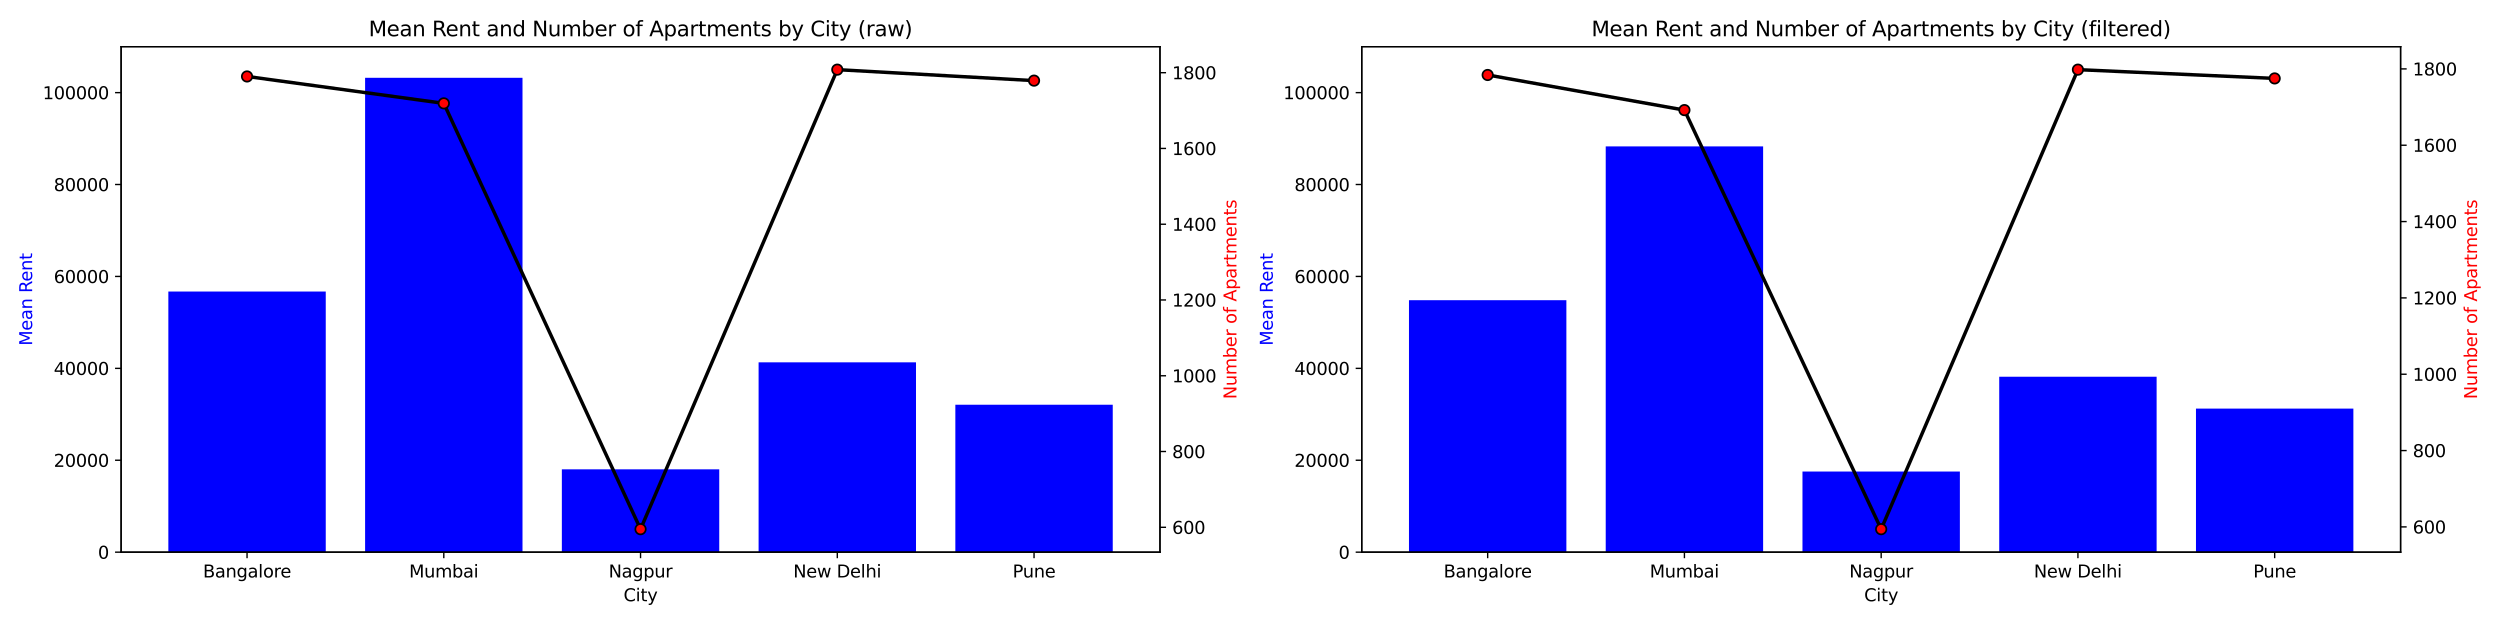 <?xml version="1.0" encoding="utf-8" standalone="no"?>
<!DOCTYPE svg PUBLIC "-//W3C//DTD SVG 1.1//EN"
  "http://www.w3.org/Graphics/SVG/1.1/DTD/svg11.dtd">
<svg xmlns:xlink="http://www.w3.org/1999/xlink" width="1440pt" height="360pt" viewBox="0 0 1440 360" xmlns="http://www.w3.org/2000/svg" version="1.1">
 <defs>
  <style type="text/css">*{stroke-linejoin: round; stroke-linecap: butt}</style>
 </defs>
 <g id="figure_1">
  <g id="patch_1">
   <path d="M 0 360 
L 1440 360 
L 1440 0 
L 0 0 
z
" style="fill: #ffffff"/>
  </g>
  <g id="axes_1">
   <g id="patch_2">
    <path d="M 69.77 318.04 
L 668.14 318.04 
L 668.14 26.88 
L 69.77 26.88 
z
" style="fill: #ffffff"/>
   </g>
   <g id="patch_3">
    <path d="M 96.969 318.04 
L 187.631 318.04 
L 187.631 167.936 
L 96.969 167.936 
z
" clip-path="url(#pead03ce42e)" style="fill: #0000ff"/>
   </g>
   <g id="patch_4">
    <path d="M 210.296 318.04 
L 300.958 318.04 
L 300.958 44.809 
L 210.296 44.809 
z
" clip-path="url(#pead03ce42e)" style="fill: #0000ff"/>
   </g>
   <g id="patch_5">
    <path d="M 323.624 318.04 
L 414.286 318.04 
L 414.286 270.354 
L 323.624 270.354 
z
" clip-path="url(#pead03ce42e)" style="fill: #0000ff"/>
   </g>
   <g id="patch_6">
    <path d="M 436.952 318.04 
L 527.614 318.04 
L 527.614 208.698 
L 436.952 208.698 
z
" clip-path="url(#pead03ce42e)" style="fill: #0000ff"/>
   </g>
   <g id="patch_7">
    <path d="M 550.279 318.04 
L 640.941 318.04 
L 640.941 233.133 
L 550.279 233.133 
z
" clip-path="url(#pead03ce42e)" style="fill: #0000ff"/>
   </g>
   <g id="matplotlib.axis_1">
    <g id="xtick_1">
     <g id="line2d_1">
      <defs>
       <path id="mb75094261e" d="M 0 0 
L 0 3.5 
" style="stroke: #000000; stroke-width: 0.8"/>
      </defs>
      <g>
       <use xlink:href="#mb75094261e" x="142.3" y="318.04" style="stroke: #000000; stroke-width: 0.8"/>
      </g>
     </g>
     <g id="text_1">
      <!-- Bangalore -->
      <g transform="translate(116.93 332.638) scale(0.1 -0.1)">
       <defs>
        <path id="DejaVuSans-42" d="M 1259 2228 
L 1259 519 
L 2272 519 
Q 2781 519 3026 730 
Q 3272 941 3272 1375 
Q 3272 1813 3026 2020 
Q 2781 2228 2272 2228 
L 1259 2228 
z
M 1259 4147 
L 1259 2741 
L 2194 2741 
Q 2656 2741 2882 2914 
Q 3109 3088 3109 3444 
Q 3109 3797 2882 3972 
Q 2656 4147 2194 4147 
L 1259 4147 
z
M 628 4666 
L 2241 4666 
Q 2963 4666 3353 4366 
Q 3744 4066 3744 3513 
Q 3744 3084 3544 2831 
Q 3344 2578 2956 2516 
Q 3422 2416 3680 2098 
Q 3938 1781 3938 1306 
Q 3938 681 3513 340 
Q 3088 0 2303 0 
L 628 0 
L 628 4666 
z
" transform="scale(0.016)"/>
        <path id="DejaVuSans-61" d="M 2194 1759 
Q 1497 1759 1228 1600 
Q 959 1441 959 1056 
Q 959 750 1161 570 
Q 1363 391 1709 391 
Q 2188 391 2477 730 
Q 2766 1069 2766 1631 
L 2766 1759 
L 2194 1759 
z
M 3341 1997 
L 3341 0 
L 2766 0 
L 2766 531 
Q 2569 213 2275 61 
Q 1981 -91 1556 -91 
Q 1019 -91 701 211 
Q 384 513 384 1019 
Q 384 1609 779 1909 
Q 1175 2209 1959 2209 
L 2766 2209 
L 2766 2266 
Q 2766 2663 2505 2880 
Q 2244 3097 1772 3097 
Q 1472 3097 1187 3025 
Q 903 2953 641 2809 
L 641 3341 
Q 956 3463 1253 3523 
Q 1550 3584 1831 3584 
Q 2591 3584 2966 3190 
Q 3341 2797 3341 1997 
z
" transform="scale(0.016)"/>
        <path id="DejaVuSans-6e" d="M 3513 2113 
L 3513 0 
L 2938 0 
L 2938 2094 
Q 2938 2591 2744 2837 
Q 2550 3084 2163 3084 
Q 1697 3084 1428 2787 
Q 1159 2491 1159 1978 
L 1159 0 
L 581 0 
L 581 3500 
L 1159 3500 
L 1159 2956 
Q 1366 3272 1645 3428 
Q 1925 3584 2291 3584 
Q 2894 3584 3203 3211 
Q 3513 2838 3513 2113 
z
" transform="scale(0.016)"/>
        <path id="DejaVuSans-67" d="M 2906 1791 
Q 2906 2416 2648 2759 
Q 2391 3103 1925 3103 
Q 1463 3103 1205 2759 
Q 947 2416 947 1791 
Q 947 1169 1205 825 
Q 1463 481 1925 481 
Q 2391 481 2648 825 
Q 2906 1169 2906 1791 
z
M 3481 434 
Q 3481 -459 3084 -895 
Q 2688 -1331 1869 -1331 
Q 1566 -1331 1297 -1286 
Q 1028 -1241 775 -1147 
L 775 -588 
Q 1028 -725 1275 -790 
Q 1522 -856 1778 -856 
Q 2344 -856 2625 -561 
Q 2906 -266 2906 331 
L 2906 616 
Q 2728 306 2450 153 
Q 2172 0 1784 0 
Q 1141 0 747 490 
Q 353 981 353 1791 
Q 353 2603 747 3093 
Q 1141 3584 1784 3584 
Q 2172 3584 2450 3431 
Q 2728 3278 2906 2969 
L 2906 3500 
L 3481 3500 
L 3481 434 
z
" transform="scale(0.016)"/>
        <path id="DejaVuSans-6c" d="M 603 4863 
L 1178 4863 
L 1178 0 
L 603 0 
L 603 4863 
z
" transform="scale(0.016)"/>
        <path id="DejaVuSans-6f" d="M 1959 3097 
Q 1497 3097 1228 2736 
Q 959 2375 959 1747 
Q 959 1119 1226 758 
Q 1494 397 1959 397 
Q 2419 397 2687 759 
Q 2956 1122 2956 1747 
Q 2956 2369 2687 2733 
Q 2419 3097 1959 3097 
z
M 1959 3584 
Q 2709 3584 3137 3096 
Q 3566 2609 3566 1747 
Q 3566 888 3137 398 
Q 2709 -91 1959 -91 
Q 1206 -91 779 398 
Q 353 888 353 1747 
Q 353 2609 779 3096 
Q 1206 3584 1959 3584 
z
" transform="scale(0.016)"/>
        <path id="DejaVuSans-72" d="M 2631 2963 
Q 2534 3019 2420 3045 
Q 2306 3072 2169 3072 
Q 1681 3072 1420 2755 
Q 1159 2438 1159 1844 
L 1159 0 
L 581 0 
L 581 3500 
L 1159 3500 
L 1159 2956 
Q 1341 3275 1631 3429 
Q 1922 3584 2338 3584 
Q 2397 3584 2469 3576 
Q 2541 3569 2628 3553 
L 2631 2963 
z
" transform="scale(0.016)"/>
        <path id="DejaVuSans-65" d="M 3597 1894 
L 3597 1613 
L 953 1613 
Q 991 1019 1311 708 
Q 1631 397 2203 397 
Q 2534 397 2845 478 
Q 3156 559 3463 722 
L 3463 178 
Q 3153 47 2828 -22 
Q 2503 -91 2169 -91 
Q 1331 -91 842 396 
Q 353 884 353 1716 
Q 353 2575 817 3079 
Q 1281 3584 2069 3584 
Q 2775 3584 3186 3129 
Q 3597 2675 3597 1894 
z
M 3022 2063 
Q 3016 2534 2758 2815 
Q 2500 3097 2075 3097 
Q 1594 3097 1305 2825 
Q 1016 2553 972 2059 
L 3022 2063 
z
" transform="scale(0.016)"/>
       </defs>
       <use xlink:href="#DejaVuSans-42"/>
       <use xlink:href="#DejaVuSans-61" x="68.604"/>
       <use xlink:href="#DejaVuSans-6e" x="129.883"/>
       <use xlink:href="#DejaVuSans-67" x="193.262"/>
       <use xlink:href="#DejaVuSans-61" x="256.738"/>
       <use xlink:href="#DejaVuSans-6c" x="318.018"/>
       <use xlink:href="#DejaVuSans-6f" x="345.801"/>
       <use xlink:href="#DejaVuSans-72" x="406.982"/>
       <use xlink:href="#DejaVuSans-65" x="445.846"/>
      </g>
     </g>
    </g>
    <g id="xtick_2">
     <g id="line2d_2">
      <g>
       <use xlink:href="#mb75094261e" x="255.627" y="318.04" style="stroke: #000000; stroke-width: 0.8"/>
      </g>
     </g>
     <g id="text_2">
      <!-- Mumbai -->
      <g transform="translate(235.647 332.638) scale(0.1 -0.1)">
       <defs>
        <path id="DejaVuSans-4d" d="M 628 4666 
L 1569 4666 
L 2759 1491 
L 3956 4666 
L 4897 4666 
L 4897 0 
L 4281 0 
L 4281 4097 
L 3078 897 
L 2444 897 
L 1241 4097 
L 1241 0 
L 628 0 
L 628 4666 
z
" transform="scale(0.016)"/>
        <path id="DejaVuSans-75" d="M 544 1381 
L 544 3500 
L 1119 3500 
L 1119 1403 
Q 1119 906 1312 657 
Q 1506 409 1894 409 
Q 2359 409 2629 706 
Q 2900 1003 2900 1516 
L 2900 3500 
L 3475 3500 
L 3475 0 
L 2900 0 
L 2900 538 
Q 2691 219 2414 64 
Q 2138 -91 1772 -91 
Q 1169 -91 856 284 
Q 544 659 544 1381 
z
M 1991 3584 
L 1991 3584 
z
" transform="scale(0.016)"/>
        <path id="DejaVuSans-6d" d="M 3328 2828 
Q 3544 3216 3844 3400 
Q 4144 3584 4550 3584 
Q 5097 3584 5394 3201 
Q 5691 2819 5691 2113 
L 5691 0 
L 5113 0 
L 5113 2094 
Q 5113 2597 4934 2840 
Q 4756 3084 4391 3084 
Q 3944 3084 3684 2787 
Q 3425 2491 3425 1978 
L 3425 0 
L 2847 0 
L 2847 2094 
Q 2847 2600 2669 2842 
Q 2491 3084 2119 3084 
Q 1678 3084 1418 2786 
Q 1159 2488 1159 1978 
L 1159 0 
L 581 0 
L 581 3500 
L 1159 3500 
L 1159 2956 
Q 1356 3278 1631 3431 
Q 1906 3584 2284 3584 
Q 2666 3584 2933 3390 
Q 3200 3197 3328 2828 
z
" transform="scale(0.016)"/>
        <path id="DejaVuSans-62" d="M 3116 1747 
Q 3116 2381 2855 2742 
Q 2594 3103 2138 3103 
Q 1681 3103 1420 2742 
Q 1159 2381 1159 1747 
Q 1159 1113 1420 752 
Q 1681 391 2138 391 
Q 2594 391 2855 752 
Q 3116 1113 3116 1747 
z
M 1159 2969 
Q 1341 3281 1617 3432 
Q 1894 3584 2278 3584 
Q 2916 3584 3314 3078 
Q 3713 2572 3713 1747 
Q 3713 922 3314 415 
Q 2916 -91 2278 -91 
Q 1894 -91 1617 61 
Q 1341 213 1159 525 
L 1159 0 
L 581 0 
L 581 4863 
L 1159 4863 
L 1159 2969 
z
" transform="scale(0.016)"/>
        <path id="DejaVuSans-69" d="M 603 3500 
L 1178 3500 
L 1178 0 
L 603 0 
L 603 3500 
z
M 603 4863 
L 1178 4863 
L 1178 4134 
L 603 4134 
L 603 4863 
z
" transform="scale(0.016)"/>
       </defs>
       <use xlink:href="#DejaVuSans-4d"/>
       <use xlink:href="#DejaVuSans-75" x="86.279"/>
       <use xlink:href="#DejaVuSans-6d" x="149.658"/>
       <use xlink:href="#DejaVuSans-62" x="247.07"/>
       <use xlink:href="#DejaVuSans-61" x="310.547"/>
       <use xlink:href="#DejaVuSans-69" x="371.826"/>
      </g>
     </g>
    </g>
    <g id="xtick_3">
     <g id="line2d_3">
      <g>
       <use xlink:href="#mb75094261e" x="368.955" y="318.04" style="stroke: #000000; stroke-width: 0.8"/>
      </g>
     </g>
     <g id="text_3">
      <!-- Nagpur -->
      <g transform="translate(350.578 332.638) scale(0.1 -0.1)">
       <defs>
        <path id="DejaVuSans-4e" d="M 628 4666 
L 1478 4666 
L 3547 763 
L 3547 4666 
L 4159 4666 
L 4159 0 
L 3309 0 
L 1241 3903 
L 1241 0 
L 628 0 
L 628 4666 
z
" transform="scale(0.016)"/>
        <path id="DejaVuSans-70" d="M 1159 525 
L 1159 -1331 
L 581 -1331 
L 581 3500 
L 1159 3500 
L 1159 2969 
Q 1341 3281 1617 3432 
Q 1894 3584 2278 3584 
Q 2916 3584 3314 3078 
Q 3713 2572 3713 1747 
Q 3713 922 3314 415 
Q 2916 -91 2278 -91 
Q 1894 -91 1617 61 
Q 1341 213 1159 525 
z
M 3116 1747 
Q 3116 2381 2855 2742 
Q 2594 3103 2138 3103 
Q 1681 3103 1420 2742 
Q 1159 2381 1159 1747 
Q 1159 1113 1420 752 
Q 1681 391 2138 391 
Q 2594 391 2855 752 
Q 3116 1113 3116 1747 
z
" transform="scale(0.016)"/>
       </defs>
       <use xlink:href="#DejaVuSans-4e"/>
       <use xlink:href="#DejaVuSans-61" x="74.805"/>
       <use xlink:href="#DejaVuSans-67" x="136.084"/>
       <use xlink:href="#DejaVuSans-70" x="199.561"/>
       <use xlink:href="#DejaVuSans-75" x="263.037"/>
       <use xlink:href="#DejaVuSans-72" x="326.416"/>
      </g>
     </g>
    </g>
    <g id="xtick_4">
     <g id="line2d_4">
      <g>
       <use xlink:href="#mb75094261e" x="482.283" y="318.04" style="stroke: #000000; stroke-width: 0.8"/>
      </g>
     </g>
     <g id="text_4">
      <!-- New Delhi -->
      <g transform="translate(456.914 332.638) scale(0.1 -0.1)">
       <defs>
        <path id="DejaVuSans-77" d="M 269 3500 
L 844 3500 
L 1563 769 
L 2278 3500 
L 2956 3500 
L 3675 769 
L 4391 3500 
L 4966 3500 
L 4050 0 
L 3372 0 
L 2619 2869 
L 1863 0 
L 1184 0 
L 269 3500 
z
" transform="scale(0.016)"/>
        <path id="DejaVuSans-20" transform="scale(0.016)"/>
        <path id="DejaVuSans-44" d="M 1259 4147 
L 1259 519 
L 2022 519 
Q 2988 519 3436 956 
Q 3884 1394 3884 2338 
Q 3884 3275 3436 3711 
Q 2988 4147 2022 4147 
L 1259 4147 
z
M 628 4666 
L 1925 4666 
Q 3281 4666 3915 4102 
Q 4550 3538 4550 2338 
Q 4550 1131 3912 565 
Q 3275 0 1925 0 
L 628 0 
L 628 4666 
z
" transform="scale(0.016)"/>
        <path id="DejaVuSans-68" d="M 3513 2113 
L 3513 0 
L 2938 0 
L 2938 2094 
Q 2938 2591 2744 2837 
Q 2550 3084 2163 3084 
Q 1697 3084 1428 2787 
Q 1159 2491 1159 1978 
L 1159 0 
L 581 0 
L 581 4863 
L 1159 4863 
L 1159 2956 
Q 1366 3272 1645 3428 
Q 1925 3584 2291 3584 
Q 2894 3584 3203 3211 
Q 3513 2838 3513 2113 
z
" transform="scale(0.016)"/>
       </defs>
       <use xlink:href="#DejaVuSans-4e"/>
       <use xlink:href="#DejaVuSans-65" x="74.805"/>
       <use xlink:href="#DejaVuSans-77" x="136.328"/>
       <use xlink:href="#DejaVuSans-20" x="218.115"/>
       <use xlink:href="#DejaVuSans-44" x="249.902"/>
       <use xlink:href="#DejaVuSans-65" x="326.904"/>
       <use xlink:href="#DejaVuSans-6c" x="388.428"/>
       <use xlink:href="#DejaVuSans-68" x="416.211"/>
       <use xlink:href="#DejaVuSans-69" x="479.59"/>
      </g>
     </g>
    </g>
    <g id="xtick_5">
     <g id="line2d_5">
      <g>
       <use xlink:href="#mb75094261e" x="595.61" y="318.04" style="stroke: #000000; stroke-width: 0.8"/>
      </g>
     </g>
     <g id="text_5">
      <!-- Pune -->
      <g transform="translate(583.269 332.638) scale(0.1 -0.1)">
       <defs>
        <path id="DejaVuSans-50" d="M 1259 4147 
L 1259 2394 
L 2053 2394 
Q 2494 2394 2734 2622 
Q 2975 2850 2975 3272 
Q 2975 3691 2734 3919 
Q 2494 4147 2053 4147 
L 1259 4147 
z
M 628 4666 
L 2053 4666 
Q 2838 4666 3239 4311 
Q 3641 3956 3641 3272 
Q 3641 2581 3239 2228 
Q 2838 1875 2053 1875 
L 1259 1875 
L 1259 0 
L 628 0 
L 628 4666 
z
" transform="scale(0.016)"/>
       </defs>
       <use xlink:href="#DejaVuSans-50"/>
       <use xlink:href="#DejaVuSans-75" x="58.553"/>
       <use xlink:href="#DejaVuSans-6e" x="121.932"/>
       <use xlink:href="#DejaVuSans-65" x="185.311"/>
      </g>
     </g>
    </g>
    <g id="text_6">
     <!-- City -->
     <g transform="translate(359.155 346.317) scale(0.1 -0.1)">
      <defs>
       <path id="DejaVuSans-43" d="M 4122 4306 
L 4122 3641 
Q 3803 3938 3442 4084 
Q 3081 4231 2675 4231 
Q 1875 4231 1450 3742 
Q 1025 3253 1025 2328 
Q 1025 1406 1450 917 
Q 1875 428 2675 428 
Q 3081 428 3442 575 
Q 3803 722 4122 1019 
L 4122 359 
Q 3791 134 3420 21 
Q 3050 -91 2638 -91 
Q 1578 -91 968 557 
Q 359 1206 359 2328 
Q 359 3453 968 4101 
Q 1578 4750 2638 4750 
Q 3056 4750 3426 4639 
Q 3797 4528 4122 4306 
z
" transform="scale(0.016)"/>
       <path id="DejaVuSans-74" d="M 1172 4494 
L 1172 3500 
L 2356 3500 
L 2356 3053 
L 1172 3053 
L 1172 1153 
Q 1172 725 1289 603 
Q 1406 481 1766 481 
L 2356 481 
L 2356 0 
L 1766 0 
Q 1100 0 847 248 
Q 594 497 594 1153 
L 594 3053 
L 172 3053 
L 172 3500 
L 594 3500 
L 594 4494 
L 1172 4494 
z
" transform="scale(0.016)"/>
       <path id="DejaVuSans-79" d="M 2059 -325 
Q 1816 -950 1584 -1140 
Q 1353 -1331 966 -1331 
L 506 -1331 
L 506 -850 
L 844 -850 
Q 1081 -850 1212 -737 
Q 1344 -625 1503 -206 
L 1606 56 
L 191 3500 
L 800 3500 
L 1894 763 
L 2988 3500 
L 3597 3500 
L 2059 -325 
z
" transform="scale(0.016)"/>
      </defs>
      <use xlink:href="#DejaVuSans-43"/>
      <use xlink:href="#DejaVuSans-69" x="69.824"/>
      <use xlink:href="#DejaVuSans-74" x="97.607"/>
      <use xlink:href="#DejaVuSans-79" x="136.816"/>
     </g>
    </g>
   </g>
   <g id="matplotlib.axis_2">
    <g id="ytick_1">
     <g id="line2d_6">
      <defs>
       <path id="madb614f3ea" d="M 0 0 
L -3.5 0 
" style="stroke: #000000; stroke-width: 0.8"/>
      </defs>
      <g>
       <use xlink:href="#madb614f3ea" x="69.77" y="318.04" style="stroke: #000000; stroke-width: 0.8"/>
      </g>
     </g>
     <g id="text_7">
      <!-- 0 -->
      <g transform="translate(56.407 321.839) scale(0.1 -0.1)">
       <defs>
        <path id="DejaVuSans-30" d="M 2034 4250 
Q 1547 4250 1301 3770 
Q 1056 3291 1056 2328 
Q 1056 1369 1301 889 
Q 1547 409 2034 409 
Q 2525 409 2770 889 
Q 3016 1369 3016 2328 
Q 3016 3291 2770 3770 
Q 2525 4250 2034 4250 
z
M 2034 4750 
Q 2819 4750 3233 4129 
Q 3647 3509 3647 2328 
Q 3647 1150 3233 529 
Q 2819 -91 2034 -91 
Q 1250 -91 836 529 
Q 422 1150 422 2328 
Q 422 3509 836 4129 
Q 1250 4750 2034 4750 
z
" transform="scale(0.016)"/>
       </defs>
       <use xlink:href="#DejaVuSans-30"/>
      </g>
     </g>
    </g>
    <g id="ytick_2">
     <g id="line2d_7">
      <g>
       <use xlink:href="#madb614f3ea" x="69.77" y="265.102" style="stroke: #000000; stroke-width: 0.8"/>
      </g>
     </g>
     <g id="text_8">
      <!-- 20000 -->
      <g transform="translate(30.957 268.901) scale(0.1 -0.1)">
       <defs>
        <path id="DejaVuSans-32" d="M 1228 531 
L 3431 531 
L 3431 0 
L 469 0 
L 469 531 
Q 828 903 1448 1529 
Q 2069 2156 2228 2338 
Q 2531 2678 2651 2914 
Q 2772 3150 2772 3378 
Q 2772 3750 2511 3984 
Q 2250 4219 1831 4219 
Q 1534 4219 1204 4116 
Q 875 4013 500 3803 
L 500 4441 
Q 881 4594 1212 4672 
Q 1544 4750 1819 4750 
Q 2544 4750 2975 4387 
Q 3406 4025 3406 3419 
Q 3406 3131 3298 2873 
Q 3191 2616 2906 2266 
Q 2828 2175 2409 1742 
Q 1991 1309 1228 531 
z
" transform="scale(0.016)"/>
       </defs>
       <use xlink:href="#DejaVuSans-32"/>
       <use xlink:href="#DejaVuSans-30" x="63.623"/>
       <use xlink:href="#DejaVuSans-30" x="127.246"/>
       <use xlink:href="#DejaVuSans-30" x="190.869"/>
       <use xlink:href="#DejaVuSans-30" x="254.492"/>
      </g>
     </g>
    </g>
    <g id="ytick_3">
     <g id="line2d_8">
      <g>
       <use xlink:href="#madb614f3ea" x="69.77" y="212.164" style="stroke: #000000; stroke-width: 0.8"/>
      </g>
     </g>
     <g id="text_9">
      <!-- 40000 -->
      <g transform="translate(30.957 215.963) scale(0.1 -0.1)">
       <defs>
        <path id="DejaVuSans-34" d="M 2419 4116 
L 825 1625 
L 2419 1625 
L 2419 4116 
z
M 2253 4666 
L 3047 4666 
L 3047 1625 
L 3713 1625 
L 3713 1100 
L 3047 1100 
L 3047 0 
L 2419 0 
L 2419 1100 
L 313 1100 
L 313 1709 
L 2253 4666 
z
" transform="scale(0.016)"/>
       </defs>
       <use xlink:href="#DejaVuSans-34"/>
       <use xlink:href="#DejaVuSans-30" x="63.623"/>
       <use xlink:href="#DejaVuSans-30" x="127.246"/>
       <use xlink:href="#DejaVuSans-30" x="190.869"/>
       <use xlink:href="#DejaVuSans-30" x="254.492"/>
      </g>
     </g>
    </g>
    <g id="ytick_4">
     <g id="line2d_9">
      <g>
       <use xlink:href="#madb614f3ea" x="69.77" y="159.225" style="stroke: #000000; stroke-width: 0.8"/>
      </g>
     </g>
     <g id="text_10">
      <!-- 60000 -->
      <g transform="translate(30.957 163.025) scale(0.1 -0.1)">
       <defs>
        <path id="DejaVuSans-36" d="M 2113 2584 
Q 1688 2584 1439 2293 
Q 1191 2003 1191 1497 
Q 1191 994 1439 701 
Q 1688 409 2113 409 
Q 2538 409 2786 701 
Q 3034 994 3034 1497 
Q 3034 2003 2786 2293 
Q 2538 2584 2113 2584 
z
M 3366 4563 
L 3366 3988 
Q 3128 4100 2886 4159 
Q 2644 4219 2406 4219 
Q 1781 4219 1451 3797 
Q 1122 3375 1075 2522 
Q 1259 2794 1537 2939 
Q 1816 3084 2150 3084 
Q 2853 3084 3261 2657 
Q 3669 2231 3669 1497 
Q 3669 778 3244 343 
Q 2819 -91 2113 -91 
Q 1303 -91 875 529 
Q 447 1150 447 2328 
Q 447 3434 972 4092 
Q 1497 4750 2381 4750 
Q 2619 4750 2861 4703 
Q 3103 4656 3366 4563 
z
" transform="scale(0.016)"/>
       </defs>
       <use xlink:href="#DejaVuSans-36"/>
       <use xlink:href="#DejaVuSans-30" x="63.623"/>
       <use xlink:href="#DejaVuSans-30" x="127.246"/>
       <use xlink:href="#DejaVuSans-30" x="190.869"/>
       <use xlink:href="#DejaVuSans-30" x="254.492"/>
      </g>
     </g>
    </g>
    <g id="ytick_5">
     <g id="line2d_10">
      <g>
       <use xlink:href="#madb614f3ea" x="69.77" y="106.287" style="stroke: #000000; stroke-width: 0.8"/>
      </g>
     </g>
     <g id="text_11">
      <!-- 80000 -->
      <g transform="translate(30.957 110.086) scale(0.1 -0.1)">
       <defs>
        <path id="DejaVuSans-38" d="M 2034 2216 
Q 1584 2216 1326 1975 
Q 1069 1734 1069 1313 
Q 1069 891 1326 650 
Q 1584 409 2034 409 
Q 2484 409 2743 651 
Q 3003 894 3003 1313 
Q 3003 1734 2745 1975 
Q 2488 2216 2034 2216 
z
M 1403 2484 
Q 997 2584 770 2862 
Q 544 3141 544 3541 
Q 544 4100 942 4425 
Q 1341 4750 2034 4750 
Q 2731 4750 3128 4425 
Q 3525 4100 3525 3541 
Q 3525 3141 3298 2862 
Q 3072 2584 2669 2484 
Q 3125 2378 3379 2068 
Q 3634 1759 3634 1313 
Q 3634 634 3220 271 
Q 2806 -91 2034 -91 
Q 1263 -91 848 271 
Q 434 634 434 1313 
Q 434 1759 690 2068 
Q 947 2378 1403 2484 
z
M 1172 3481 
Q 1172 3119 1398 2916 
Q 1625 2713 2034 2713 
Q 2441 2713 2670 2916 
Q 2900 3119 2900 3481 
Q 2900 3844 2670 4047 
Q 2441 4250 2034 4250 
Q 1625 4250 1398 4047 
Q 1172 3844 1172 3481 
z
" transform="scale(0.016)"/>
       </defs>
       <use xlink:href="#DejaVuSans-38"/>
       <use xlink:href="#DejaVuSans-30" x="63.623"/>
       <use xlink:href="#DejaVuSans-30" x="127.246"/>
       <use xlink:href="#DejaVuSans-30" x="190.869"/>
       <use xlink:href="#DejaVuSans-30" x="254.492"/>
      </g>
     </g>
    </g>
    <g id="ytick_6">
     <g id="line2d_11">
      <g>
       <use xlink:href="#madb614f3ea" x="69.77" y="53.349" style="stroke: #000000; stroke-width: 0.8"/>
      </g>
     </g>
     <g id="text_12">
      <!-- 100000 -->
      <g transform="translate(24.595 57.148) scale(0.1 -0.1)">
       <defs>
        <path id="DejaVuSans-31" d="M 794 531 
L 1825 531 
L 1825 4091 
L 703 3866 
L 703 4441 
L 1819 4666 
L 2450 4666 
L 2450 531 
L 3481 531 
L 3481 0 
L 794 0 
L 794 531 
z
" transform="scale(0.016)"/>
       </defs>
       <use xlink:href="#DejaVuSans-31"/>
       <use xlink:href="#DejaVuSans-30" x="63.623"/>
       <use xlink:href="#DejaVuSans-30" x="127.246"/>
       <use xlink:href="#DejaVuSans-30" x="190.869"/>
       <use xlink:href="#DejaVuSans-30" x="254.492"/>
       <use xlink:href="#DejaVuSans-30" x="318.115"/>
      </g>
     </g>
    </g>
    <g id="text_13">
     <!-- Mean Rent -->
     <g style="fill: #0000ff" transform="translate(18.515 199.127) rotate(-90) scale(0.1 -0.1)">
      <defs>
       <path id="DejaVuSans-52" d="M 2841 2188 
Q 3044 2119 3236 1894 
Q 3428 1669 3622 1275 
L 4263 0 
L 3584 0 
L 2988 1197 
Q 2756 1666 2539 1819 
Q 2322 1972 1947 1972 
L 1259 1972 
L 1259 0 
L 628 0 
L 628 4666 
L 2053 4666 
Q 2853 4666 3247 4331 
Q 3641 3997 3641 3322 
Q 3641 2881 3436 2590 
Q 3231 2300 2841 2188 
z
M 1259 4147 
L 1259 2491 
L 2053 2491 
Q 2509 2491 2742 2702 
Q 2975 2913 2975 3322 
Q 2975 3731 2742 3939 
Q 2509 4147 2053 4147 
L 1259 4147 
z
" transform="scale(0.016)"/>
      </defs>
      <use xlink:href="#DejaVuSans-4d"/>
      <use xlink:href="#DejaVuSans-65" x="86.279"/>
      <use xlink:href="#DejaVuSans-61" x="147.803"/>
      <use xlink:href="#DejaVuSans-6e" x="209.082"/>
      <use xlink:href="#DejaVuSans-20" x="272.461"/>
      <use xlink:href="#DejaVuSans-52" x="304.248"/>
      <use xlink:href="#DejaVuSans-65" x="369.23"/>
      <use xlink:href="#DejaVuSans-6e" x="430.754"/>
      <use xlink:href="#DejaVuSans-74" x="494.133"/>
     </g>
    </g>
   </g>
   <g id="patch_8">
    <path d="M 69.77 318.04 
L 69.77 26.88 
" style="fill: none; stroke: #000000; stroke-width: 0.8; stroke-linejoin: miter; stroke-linecap: square"/>
   </g>
   <g id="patch_9">
    <path d="M 668.14 318.04 
L 668.14 26.88 
" style="fill: none; stroke: #000000; stroke-width: 0.8; stroke-linejoin: miter; stroke-linecap: square"/>
   </g>
   <g id="patch_10">
    <path d="M 69.77 318.04 
L 668.14 318.04 
" style="fill: none; stroke: #000000; stroke-width: 0.8; stroke-linejoin: miter; stroke-linecap: square"/>
   </g>
   <g id="patch_11">
    <path d="M 69.77 26.88 
L 668.14 26.88 
" style="fill: none; stroke: #000000; stroke-width: 0.8; stroke-linejoin: miter; stroke-linecap: square"/>
   </g>
   <g id="text_14">
    <!-- Mean Rent and Number of Apartments by City (raw) -->
    <g transform="translate(212.353 20.88) scale(0.12 -0.12)">
     <defs>
      <path id="DejaVuSans-64" d="M 2906 2969 
L 2906 4863 
L 3481 4863 
L 3481 0 
L 2906 0 
L 2906 525 
Q 2725 213 2448 61 
Q 2172 -91 1784 -91 
Q 1150 -91 751 415 
Q 353 922 353 1747 
Q 353 2572 751 3078 
Q 1150 3584 1784 3584 
Q 2172 3584 2448 3432 
Q 2725 3281 2906 2969 
z
M 947 1747 
Q 947 1113 1208 752 
Q 1469 391 1925 391 
Q 2381 391 2643 752 
Q 2906 1113 2906 1747 
Q 2906 2381 2643 2742 
Q 2381 3103 1925 3103 
Q 1469 3103 1208 2742 
Q 947 2381 947 1747 
z
" transform="scale(0.016)"/>
      <path id="DejaVuSans-66" d="M 2375 4863 
L 2375 4384 
L 1825 4384 
Q 1516 4384 1395 4259 
Q 1275 4134 1275 3809 
L 1275 3500 
L 2222 3500 
L 2222 3053 
L 1275 3053 
L 1275 0 
L 697 0 
L 697 3053 
L 147 3053 
L 147 3500 
L 697 3500 
L 697 3744 
Q 697 4328 969 4595 
Q 1241 4863 1831 4863 
L 2375 4863 
z
" transform="scale(0.016)"/>
      <path id="DejaVuSans-41" d="M 2188 4044 
L 1331 1722 
L 3047 1722 
L 2188 4044 
z
M 1831 4666 
L 2547 4666 
L 4325 0 
L 3669 0 
L 3244 1197 
L 1141 1197 
L 716 0 
L 50 0 
L 1831 4666 
z
" transform="scale(0.016)"/>
      <path id="DejaVuSans-73" d="M 2834 3397 
L 2834 2853 
Q 2591 2978 2328 3040 
Q 2066 3103 1784 3103 
Q 1356 3103 1142 2972 
Q 928 2841 928 2578 
Q 928 2378 1081 2264 
Q 1234 2150 1697 2047 
L 1894 2003 
Q 2506 1872 2764 1633 
Q 3022 1394 3022 966 
Q 3022 478 2636 193 
Q 2250 -91 1575 -91 
Q 1294 -91 989 -36 
Q 684 19 347 128 
L 347 722 
Q 666 556 975 473 
Q 1284 391 1588 391 
Q 1994 391 2212 530 
Q 2431 669 2431 922 
Q 2431 1156 2273 1281 
Q 2116 1406 1581 1522 
L 1381 1569 
Q 847 1681 609 1914 
Q 372 2147 372 2553 
Q 372 3047 722 3315 
Q 1072 3584 1716 3584 
Q 2034 3584 2315 3537 
Q 2597 3491 2834 3397 
z
" transform="scale(0.016)"/>
      <path id="DejaVuSans-28" d="M 1984 4856 
Q 1566 4138 1362 3434 
Q 1159 2731 1159 2009 
Q 1159 1288 1364 580 
Q 1569 -128 1984 -844 
L 1484 -844 
Q 1016 -109 783 600 
Q 550 1309 550 2009 
Q 550 2706 781 3412 
Q 1013 4119 1484 4856 
L 1984 4856 
z
" transform="scale(0.016)"/>
      <path id="DejaVuSans-29" d="M 513 4856 
L 1013 4856 
Q 1481 4119 1714 3412 
Q 1947 2706 1947 2009 
Q 1947 1309 1714 600 
Q 1481 -109 1013 -844 
L 513 -844 
Q 928 -128 1133 580 
Q 1338 1288 1338 2009 
Q 1338 2731 1133 3434 
Q 928 4138 513 4856 
z
" transform="scale(0.016)"/>
     </defs>
     <use xlink:href="#DejaVuSans-4d"/>
     <use xlink:href="#DejaVuSans-65" x="86.279"/>
     <use xlink:href="#DejaVuSans-61" x="147.803"/>
     <use xlink:href="#DejaVuSans-6e" x="209.082"/>
     <use xlink:href="#DejaVuSans-20" x="272.461"/>
     <use xlink:href="#DejaVuSans-52" x="304.248"/>
     <use xlink:href="#DejaVuSans-65" x="369.23"/>
     <use xlink:href="#DejaVuSans-6e" x="430.754"/>
     <use xlink:href="#DejaVuSans-74" x="494.133"/>
     <use xlink:href="#DejaVuSans-20" x="533.342"/>
     <use xlink:href="#DejaVuSans-61" x="565.129"/>
     <use xlink:href="#DejaVuSans-6e" x="626.408"/>
     <use xlink:href="#DejaVuSans-64" x="689.787"/>
     <use xlink:href="#DejaVuSans-20" x="753.264"/>
     <use xlink:href="#DejaVuSans-4e" x="785.051"/>
     <use xlink:href="#DejaVuSans-75" x="859.855"/>
     <use xlink:href="#DejaVuSans-6d" x="923.234"/>
     <use xlink:href="#DejaVuSans-62" x="1020.646"/>
     <use xlink:href="#DejaVuSans-65" x="1084.123"/>
     <use xlink:href="#DejaVuSans-72" x="1145.646"/>
     <use xlink:href="#DejaVuSans-20" x="1186.76"/>
     <use xlink:href="#DejaVuSans-6f" x="1218.547"/>
     <use xlink:href="#DejaVuSans-66" x="1279.729"/>
     <use xlink:href="#DejaVuSans-20" x="1314.934"/>
     <use xlink:href="#DejaVuSans-41" x="1346.721"/>
     <use xlink:href="#DejaVuSans-70" x="1415.129"/>
     <use xlink:href="#DejaVuSans-61" x="1478.605"/>
     <use xlink:href="#DejaVuSans-72" x="1539.885"/>
     <use xlink:href="#DejaVuSans-74" x="1580.998"/>
     <use xlink:href="#DejaVuSans-6d" x="1620.207"/>
     <use xlink:href="#DejaVuSans-65" x="1717.619"/>
     <use xlink:href="#DejaVuSans-6e" x="1779.143"/>
     <use xlink:href="#DejaVuSans-74" x="1842.521"/>
     <use xlink:href="#DejaVuSans-73" x="1881.73"/>
     <use xlink:href="#DejaVuSans-20" x="1933.83"/>
     <use xlink:href="#DejaVuSans-62" x="1965.617"/>
     <use xlink:href="#DejaVuSans-79" x="2029.094"/>
     <use xlink:href="#DejaVuSans-20" x="2088.273"/>
     <use xlink:href="#DejaVuSans-43" x="2120.061"/>
     <use xlink:href="#DejaVuSans-69" x="2189.885"/>
     <use xlink:href="#DejaVuSans-74" x="2217.668"/>
     <use xlink:href="#DejaVuSans-79" x="2256.877"/>
     <use xlink:href="#DejaVuSans-20" x="2316.057"/>
     <use xlink:href="#DejaVuSans-28" x="2347.844"/>
     <use xlink:href="#DejaVuSans-72" x="2386.857"/>
     <use xlink:href="#DejaVuSans-61" x="2427.971"/>
     <use xlink:href="#DejaVuSans-77" x="2489.25"/>
     <use xlink:href="#DejaVuSans-29" x="2571.037"/>
    </g>
   </g>
  </g>
  <g id="axes_2">
   <g id="patch_12">
    <path d="M 784.37 318.04 
L 1382.74 318.04 
L 1382.74 26.88 
L 784.37 26.88 
z
" style="fill: #ffffff"/>
   </g>
   <g id="patch_13">
    <path d="M 811.569 318.04 
L 902.231 318.04 
L 902.231 172.912 
L 811.569 172.912 
z
" clip-path="url(#pc736f1f160)" style="fill: #0000ff"/>
   </g>
   <g id="patch_14">
    <path d="M 924.896 318.04 
L 1015.558 318.04 
L 1015.558 84.329 
L 924.896 84.329 
z
" clip-path="url(#pc736f1f160)" style="fill: #0000ff"/>
   </g>
   <g id="patch_15">
    <path d="M 1038.224 318.04 
L 1128.886 318.04 
L 1128.886 271.61 
L 1038.224 271.61 
z
" clip-path="url(#pc736f1f160)" style="fill: #0000ff"/>
   </g>
   <g id="patch_16">
    <path d="M 1151.552 318.04 
L 1242.214 318.04 
L 1242.214 216.985 
L 1151.552 216.985 
z
" clip-path="url(#pc736f1f160)" style="fill: #0000ff"/>
   </g>
   <g id="patch_17">
    <path d="M 1264.879 318.04 
L 1355.541 318.04 
L 1355.541 235.357 
L 1264.879 235.357 
z
" clip-path="url(#pc736f1f160)" style="fill: #0000ff"/>
   </g>
   <g id="matplotlib.axis_3">
    <g id="xtick_6">
     <g id="line2d_12">
      <g>
       <use xlink:href="#mb75094261e" x="856.9" y="318.04" style="stroke: #000000; stroke-width: 0.8"/>
      </g>
     </g>
     <g id="text_15">
      <!-- Bangalore -->
      <g transform="translate(831.53 332.638) scale(0.1 -0.1)">
       <use xlink:href="#DejaVuSans-42"/>
       <use xlink:href="#DejaVuSans-61" x="68.604"/>
       <use xlink:href="#DejaVuSans-6e" x="129.883"/>
       <use xlink:href="#DejaVuSans-67" x="193.262"/>
       <use xlink:href="#DejaVuSans-61" x="256.738"/>
       <use xlink:href="#DejaVuSans-6c" x="318.018"/>
       <use xlink:href="#DejaVuSans-6f" x="345.801"/>
       <use xlink:href="#DejaVuSans-72" x="406.982"/>
       <use xlink:href="#DejaVuSans-65" x="445.846"/>
      </g>
     </g>
    </g>
    <g id="xtick_7">
     <g id="line2d_13">
      <g>
       <use xlink:href="#mb75094261e" x="970.227" y="318.04" style="stroke: #000000; stroke-width: 0.8"/>
      </g>
     </g>
     <g id="text_16">
      <!-- Mumbai -->
      <g transform="translate(950.247 332.638) scale(0.1 -0.1)">
       <use xlink:href="#DejaVuSans-4d"/>
       <use xlink:href="#DejaVuSans-75" x="86.279"/>
       <use xlink:href="#DejaVuSans-6d" x="149.658"/>
       <use xlink:href="#DejaVuSans-62" x="247.07"/>
       <use xlink:href="#DejaVuSans-61" x="310.547"/>
       <use xlink:href="#DejaVuSans-69" x="371.826"/>
      </g>
     </g>
    </g>
    <g id="xtick_8">
     <g id="line2d_14">
      <g>
       <use xlink:href="#mb75094261e" x="1083.555" y="318.04" style="stroke: #000000; stroke-width: 0.8"/>
      </g>
     </g>
     <g id="text_17">
      <!-- Nagpur -->
      <g transform="translate(1065.178 332.638) scale(0.1 -0.1)">
       <use xlink:href="#DejaVuSans-4e"/>
       <use xlink:href="#DejaVuSans-61" x="74.805"/>
       <use xlink:href="#DejaVuSans-67" x="136.084"/>
       <use xlink:href="#DejaVuSans-70" x="199.561"/>
       <use xlink:href="#DejaVuSans-75" x="263.037"/>
       <use xlink:href="#DejaVuSans-72" x="326.416"/>
      </g>
     </g>
    </g>
    <g id="xtick_9">
     <g id="line2d_15">
      <g>
       <use xlink:href="#mb75094261e" x="1196.883" y="318.04" style="stroke: #000000; stroke-width: 0.8"/>
      </g>
     </g>
     <g id="text_18">
      <!-- New Delhi -->
      <g transform="translate(1171.514 332.638) scale(0.1 -0.1)">
       <use xlink:href="#DejaVuSans-4e"/>
       <use xlink:href="#DejaVuSans-65" x="74.805"/>
       <use xlink:href="#DejaVuSans-77" x="136.328"/>
       <use xlink:href="#DejaVuSans-20" x="218.115"/>
       <use xlink:href="#DejaVuSans-44" x="249.902"/>
       <use xlink:href="#DejaVuSans-65" x="326.904"/>
       <use xlink:href="#DejaVuSans-6c" x="388.428"/>
       <use xlink:href="#DejaVuSans-68" x="416.211"/>
       <use xlink:href="#DejaVuSans-69" x="479.59"/>
      </g>
     </g>
    </g>
    <g id="xtick_10">
     <g id="line2d_16">
      <g>
       <use xlink:href="#mb75094261e" x="1310.21" y="318.04" style="stroke: #000000; stroke-width: 0.8"/>
      </g>
     </g>
     <g id="text_19">
      <!-- Pune -->
      <g transform="translate(1297.869 332.638) scale(0.1 -0.1)">
       <use xlink:href="#DejaVuSans-50"/>
       <use xlink:href="#DejaVuSans-75" x="58.553"/>
       <use xlink:href="#DejaVuSans-6e" x="121.932"/>
       <use xlink:href="#DejaVuSans-65" x="185.311"/>
      </g>
     </g>
    </g>
    <g id="text_20">
     <!-- City -->
     <g transform="translate(1073.755 346.317) scale(0.1 -0.1)">
      <use xlink:href="#DejaVuSans-43"/>
      <use xlink:href="#DejaVuSans-69" x="69.824"/>
      <use xlink:href="#DejaVuSans-74" x="97.607"/>
      <use xlink:href="#DejaVuSans-79" x="136.816"/>
     </g>
    </g>
   </g>
   <g id="matplotlib.axis_4">
    <g id="ytick_7">
     <g id="line2d_17">
      <g>
       <use xlink:href="#madb614f3ea" x="784.37" y="318.04" style="stroke: #000000; stroke-width: 0.8"/>
      </g>
     </g>
     <g id="text_21">
      <!-- 0 -->
      <g transform="translate(771.008 321.839) scale(0.1 -0.1)">
       <use xlink:href="#DejaVuSans-30"/>
      </g>
     </g>
    </g>
    <g id="ytick_8">
     <g id="line2d_18">
      <g>
       <use xlink:href="#madb614f3ea" x="784.37" y="265.102" style="stroke: #000000; stroke-width: 0.8"/>
      </g>
     </g>
     <g id="text_22">
      <!-- 20000 -->
      <g transform="translate(745.558 268.901) scale(0.1 -0.1)">
       <use xlink:href="#DejaVuSans-32"/>
       <use xlink:href="#DejaVuSans-30" x="63.623"/>
       <use xlink:href="#DejaVuSans-30" x="127.246"/>
       <use xlink:href="#DejaVuSans-30" x="190.869"/>
       <use xlink:href="#DejaVuSans-30" x="254.492"/>
      </g>
     </g>
    </g>
    <g id="ytick_9">
     <g id="line2d_19">
      <g>
       <use xlink:href="#madb614f3ea" x="784.37" y="212.164" style="stroke: #000000; stroke-width: 0.8"/>
      </g>
     </g>
     <g id="text_23">
      <!-- 40000 -->
      <g transform="translate(745.558 215.963) scale(0.1 -0.1)">
       <use xlink:href="#DejaVuSans-34"/>
       <use xlink:href="#DejaVuSans-30" x="63.623"/>
       <use xlink:href="#DejaVuSans-30" x="127.246"/>
       <use xlink:href="#DejaVuSans-30" x="190.869"/>
       <use xlink:href="#DejaVuSans-30" x="254.492"/>
      </g>
     </g>
    </g>
    <g id="ytick_10">
     <g id="line2d_20">
      <g>
       <use xlink:href="#madb614f3ea" x="784.37" y="159.225" style="stroke: #000000; stroke-width: 0.8"/>
      </g>
     </g>
     <g id="text_24">
      <!-- 60000 -->
      <g transform="translate(745.558 163.025) scale(0.1 -0.1)">
       <use xlink:href="#DejaVuSans-36"/>
       <use xlink:href="#DejaVuSans-30" x="63.623"/>
       <use xlink:href="#DejaVuSans-30" x="127.246"/>
       <use xlink:href="#DejaVuSans-30" x="190.869"/>
       <use xlink:href="#DejaVuSans-30" x="254.492"/>
      </g>
     </g>
    </g>
    <g id="ytick_11">
     <g id="line2d_21">
      <g>
       <use xlink:href="#madb614f3ea" x="784.37" y="106.287" style="stroke: #000000; stroke-width: 0.8"/>
      </g>
     </g>
     <g id="text_25">
      <!-- 80000 -->
      <g transform="translate(745.558 110.086) scale(0.1 -0.1)">
       <use xlink:href="#DejaVuSans-38"/>
       <use xlink:href="#DejaVuSans-30" x="63.623"/>
       <use xlink:href="#DejaVuSans-30" x="127.246"/>
       <use xlink:href="#DejaVuSans-30" x="190.869"/>
       <use xlink:href="#DejaVuSans-30" x="254.492"/>
      </g>
     </g>
    </g>
    <g id="ytick_12">
     <g id="line2d_22">
      <g>
       <use xlink:href="#madb614f3ea" x="784.37" y="53.349" style="stroke: #000000; stroke-width: 0.8"/>
      </g>
     </g>
     <g id="text_26">
      <!-- 100000 -->
      <g transform="translate(739.195 57.148) scale(0.1 -0.1)">
       <use xlink:href="#DejaVuSans-31"/>
       <use xlink:href="#DejaVuSans-30" x="63.623"/>
       <use xlink:href="#DejaVuSans-30" x="127.246"/>
       <use xlink:href="#DejaVuSans-30" x="190.869"/>
       <use xlink:href="#DejaVuSans-30" x="254.492"/>
       <use xlink:href="#DejaVuSans-30" x="318.115"/>
      </g>
     </g>
    </g>
    <g id="text_27">
     <!-- Mean Rent -->
     <g style="fill: #0000ff" transform="translate(733.115 199.127) rotate(-90) scale(0.1 -0.1)">
      <use xlink:href="#DejaVuSans-4d"/>
      <use xlink:href="#DejaVuSans-65" x="86.279"/>
      <use xlink:href="#DejaVuSans-61" x="147.803"/>
      <use xlink:href="#DejaVuSans-6e" x="209.082"/>
      <use xlink:href="#DejaVuSans-20" x="272.461"/>
      <use xlink:href="#DejaVuSans-52" x="304.248"/>
      <use xlink:href="#DejaVuSans-65" x="369.23"/>
      <use xlink:href="#DejaVuSans-6e" x="430.754"/>
      <use xlink:href="#DejaVuSans-74" x="494.133"/>
     </g>
    </g>
   </g>
   <g id="patch_18">
    <path d="M 784.37 318.04 
L 784.37 26.88 
" style="fill: none; stroke: #000000; stroke-width: 0.8; stroke-linejoin: miter; stroke-linecap: square"/>
   </g>
   <g id="patch_19">
    <path d="M 1382.74 318.04 
L 1382.74 26.88 
" style="fill: none; stroke: #000000; stroke-width: 0.8; stroke-linejoin: miter; stroke-linecap: square"/>
   </g>
   <g id="patch_20">
    <path d="M 784.37 318.04 
L 1382.74 318.04 
" style="fill: none; stroke: #000000; stroke-width: 0.8; stroke-linejoin: miter; stroke-linecap: square"/>
   </g>
   <g id="patch_21">
    <path d="M 784.37 26.88 
L 1382.74 26.88 
" style="fill: none; stroke: #000000; stroke-width: 0.8; stroke-linejoin: miter; stroke-linecap: square"/>
   </g>
   <g id="text_28">
    <!-- Mean Rent and Number of Apartments by City (filtered) -->
    <g transform="translate(916.681 20.88) scale(0.12 -0.12)">
     <use xlink:href="#DejaVuSans-4d"/>
     <use xlink:href="#DejaVuSans-65" x="86.279"/>
     <use xlink:href="#DejaVuSans-61" x="147.803"/>
     <use xlink:href="#DejaVuSans-6e" x="209.082"/>
     <use xlink:href="#DejaVuSans-20" x="272.461"/>
     <use xlink:href="#DejaVuSans-52" x="304.248"/>
     <use xlink:href="#DejaVuSans-65" x="369.23"/>
     <use xlink:href="#DejaVuSans-6e" x="430.754"/>
     <use xlink:href="#DejaVuSans-74" x="494.133"/>
     <use xlink:href="#DejaVuSans-20" x="533.342"/>
     <use xlink:href="#DejaVuSans-61" x="565.129"/>
     <use xlink:href="#DejaVuSans-6e" x="626.408"/>
     <use xlink:href="#DejaVuSans-64" x="689.787"/>
     <use xlink:href="#DejaVuSans-20" x="753.264"/>
     <use xlink:href="#DejaVuSans-4e" x="785.051"/>
     <use xlink:href="#DejaVuSans-75" x="859.855"/>
     <use xlink:href="#DejaVuSans-6d" x="923.234"/>
     <use xlink:href="#DejaVuSans-62" x="1020.646"/>
     <use xlink:href="#DejaVuSans-65" x="1084.123"/>
     <use xlink:href="#DejaVuSans-72" x="1145.646"/>
     <use xlink:href="#DejaVuSans-20" x="1186.76"/>
     <use xlink:href="#DejaVuSans-6f" x="1218.547"/>
     <use xlink:href="#DejaVuSans-66" x="1279.729"/>
     <use xlink:href="#DejaVuSans-20" x="1314.934"/>
     <use xlink:href="#DejaVuSans-41" x="1346.721"/>
     <use xlink:href="#DejaVuSans-70" x="1415.129"/>
     <use xlink:href="#DejaVuSans-61" x="1478.605"/>
     <use xlink:href="#DejaVuSans-72" x="1539.885"/>
     <use xlink:href="#DejaVuSans-74" x="1580.998"/>
     <use xlink:href="#DejaVuSans-6d" x="1620.207"/>
     <use xlink:href="#DejaVuSans-65" x="1717.619"/>
     <use xlink:href="#DejaVuSans-6e" x="1779.143"/>
     <use xlink:href="#DejaVuSans-74" x="1842.521"/>
     <use xlink:href="#DejaVuSans-73" x="1881.73"/>
     <use xlink:href="#DejaVuSans-20" x="1933.83"/>
     <use xlink:href="#DejaVuSans-62" x="1965.617"/>
     <use xlink:href="#DejaVuSans-79" x="2029.094"/>
     <use xlink:href="#DejaVuSans-20" x="2088.273"/>
     <use xlink:href="#DejaVuSans-43" x="2120.061"/>
     <use xlink:href="#DejaVuSans-69" x="2189.885"/>
     <use xlink:href="#DejaVuSans-74" x="2217.668"/>
     <use xlink:href="#DejaVuSans-79" x="2256.877"/>
     <use xlink:href="#DejaVuSans-20" x="2316.057"/>
     <use xlink:href="#DejaVuSans-28" x="2347.844"/>
     <use xlink:href="#DejaVuSans-66" x="2386.857"/>
     <use xlink:href="#DejaVuSans-69" x="2422.062"/>
     <use xlink:href="#DejaVuSans-6c" x="2449.846"/>
     <use xlink:href="#DejaVuSans-74" x="2477.629"/>
     <use xlink:href="#DejaVuSans-65" x="2516.838"/>
     <use xlink:href="#DejaVuSans-72" x="2578.361"/>
     <use xlink:href="#DejaVuSans-65" x="2617.225"/>
     <use xlink:href="#DejaVuSans-64" x="2678.748"/>
     <use xlink:href="#DejaVuSans-29" x="2742.225"/>
    </g>
   </g>
  </g>
  <g id="axes_3">
   <g id="matplotlib.axis_5">
    <g id="ytick_13">
     <g id="line2d_23">
      <defs>
       <path id="m261acc7b7b" d="M 0 0 
L 3.5 0 
" style="stroke: #000000; stroke-width: 0.8"/>
      </defs>
      <g>
       <use xlink:href="#m261acc7b7b" x="668.14" y="303.714" style="stroke: #000000; stroke-width: 0.8"/>
      </g>
     </g>
     <g id="text_29">
      <!-- 600 -->
      <g transform="translate(675.14 307.514) scale(0.1 -0.1)">
       <use xlink:href="#DejaVuSans-36"/>
       <use xlink:href="#DejaVuSans-30" x="63.623"/>
       <use xlink:href="#DejaVuSans-30" x="127.246"/>
      </g>
     </g>
    </g>
    <g id="ytick_14">
     <g id="line2d_24">
      <g>
       <use xlink:href="#m261acc7b7b" x="668.14" y="260.072" style="stroke: #000000; stroke-width: 0.8"/>
      </g>
     </g>
     <g id="text_30">
      <!-- 800 -->
      <g transform="translate(675.14 263.871) scale(0.1 -0.1)">
       <use xlink:href="#DejaVuSans-38"/>
       <use xlink:href="#DejaVuSans-30" x="63.623"/>
       <use xlink:href="#DejaVuSans-30" x="127.246"/>
      </g>
     </g>
    </g>
    <g id="ytick_15">
     <g id="line2d_25">
      <g>
       <use xlink:href="#m261acc7b7b" x="668.14" y="216.43" style="stroke: #000000; stroke-width: 0.8"/>
      </g>
     </g>
     <g id="text_31">
      <!-- 1000 -->
      <g transform="translate(675.14 220.229) scale(0.1 -0.1)">
       <use xlink:href="#DejaVuSans-31"/>
       <use xlink:href="#DejaVuSans-30" x="63.623"/>
       <use xlink:href="#DejaVuSans-30" x="127.246"/>
       <use xlink:href="#DejaVuSans-30" x="190.869"/>
      </g>
     </g>
    </g>
    <g id="ytick_16">
     <g id="line2d_26">
      <g>
       <use xlink:href="#m261acc7b7b" x="668.14" y="172.787" style="stroke: #000000; stroke-width: 0.8"/>
      </g>
     </g>
     <g id="text_32">
      <!-- 1200 -->
      <g transform="translate(675.14 176.587) scale(0.1 -0.1)">
       <use xlink:href="#DejaVuSans-31"/>
       <use xlink:href="#DejaVuSans-32" x="63.623"/>
       <use xlink:href="#DejaVuSans-30" x="127.246"/>
       <use xlink:href="#DejaVuSans-30" x="190.869"/>
      </g>
     </g>
    </g>
    <g id="ytick_17">
     <g id="line2d_27">
      <g>
       <use xlink:href="#m261acc7b7b" x="668.14" y="129.145" style="stroke: #000000; stroke-width: 0.8"/>
      </g>
     </g>
     <g id="text_33">
      <!-- 1400 -->
      <g transform="translate(675.14 132.944) scale(0.1 -0.1)">
       <use xlink:href="#DejaVuSans-31"/>
       <use xlink:href="#DejaVuSans-34" x="63.623"/>
       <use xlink:href="#DejaVuSans-30" x="127.246"/>
       <use xlink:href="#DejaVuSans-30" x="190.869"/>
      </g>
     </g>
    </g>
    <g id="ytick_18">
     <g id="line2d_28">
      <g>
       <use xlink:href="#m261acc7b7b" x="668.14" y="85.503" style="stroke: #000000; stroke-width: 0.8"/>
      </g>
     </g>
     <g id="text_34">
      <!-- 1600 -->
      <g transform="translate(675.14 89.302) scale(0.1 -0.1)">
       <use xlink:href="#DejaVuSans-31"/>
       <use xlink:href="#DejaVuSans-36" x="63.623"/>
       <use xlink:href="#DejaVuSans-30" x="127.246"/>
       <use xlink:href="#DejaVuSans-30" x="190.869"/>
      </g>
     </g>
    </g>
    <g id="ytick_19">
     <g id="line2d_29">
      <g>
       <use xlink:href="#m261acc7b7b" x="668.14" y="41.86" style="stroke: #000000; stroke-width: 0.8"/>
      </g>
     </g>
     <g id="text_35">
      <!-- 1800 -->
      <g transform="translate(675.14 45.659) scale(0.1 -0.1)">
       <use xlink:href="#DejaVuSans-31"/>
       <use xlink:href="#DejaVuSans-38" x="63.623"/>
       <use xlink:href="#DejaVuSans-30" x="127.246"/>
       <use xlink:href="#DejaVuSans-30" x="190.869"/>
      </g>
     </g>
    </g>
    <g id="text_36">
     <!-- Number of Apartments -->
     <g style="fill: #ff0000" transform="translate(712.188 229.898) rotate(-90) scale(0.1 -0.1)">
      <use xlink:href="#DejaVuSans-4e"/>
      <use xlink:href="#DejaVuSans-75" x="74.805"/>
      <use xlink:href="#DejaVuSans-6d" x="138.184"/>
      <use xlink:href="#DejaVuSans-62" x="235.596"/>
      <use xlink:href="#DejaVuSans-65" x="299.072"/>
      <use xlink:href="#DejaVuSans-72" x="360.596"/>
      <use xlink:href="#DejaVuSans-20" x="401.709"/>
      <use xlink:href="#DejaVuSans-6f" x="433.496"/>
      <use xlink:href="#DejaVuSans-66" x="494.678"/>
      <use xlink:href="#DejaVuSans-20" x="529.883"/>
      <use xlink:href="#DejaVuSans-41" x="561.67"/>
      <use xlink:href="#DejaVuSans-70" x="630.078"/>
      <use xlink:href="#DejaVuSans-61" x="693.555"/>
      <use xlink:href="#DejaVuSans-72" x="754.834"/>
      <use xlink:href="#DejaVuSans-74" x="795.947"/>
      <use xlink:href="#DejaVuSans-6d" x="835.156"/>
      <use xlink:href="#DejaVuSans-65" x="932.568"/>
      <use xlink:href="#DejaVuSans-6e" x="994.092"/>
      <use xlink:href="#DejaVuSans-74" x="1057.471"/>
      <use xlink:href="#DejaVuSans-73" x="1096.68"/>
     </g>
    </g>
   </g>
   <g id="line2d_30">
    <path d="M 142.3 44.042 
L 255.627 59.535 
L 368.955 304.805 
L 482.283 40.115 
L 595.61 46.443 
" clip-path="url(#pead03ce42e)" style="fill: none; stroke: #000000; stroke-width: 2; stroke-linecap: square"/>
    <defs>
     <path id="mfa552c313b" d="M 0 3 
C 0.796 3 1.559 2.684 2.121 2.121 
C 2.684 1.559 3 0.796 3 0 
C 3 -0.796 2.684 -1.559 2.121 -2.121 
C 1.559 -2.684 0.796 -3 0 -3 
C -0.796 -3 -1.559 -2.684 -2.121 -2.121 
C -2.684 -1.559 -3 -0.796 -3 0 
C -3 0.796 -2.684 1.559 -2.121 2.121 
C -1.559 2.684 -0.796 3 0 3 
z
" style="stroke: #000000"/>
    </defs>
    <g clip-path="url(#pead03ce42e)">
     <use xlink:href="#mfa552c313b" x="142.3" y="44.042" style="fill: #ff0000; stroke: #000000"/>
     <use xlink:href="#mfa552c313b" x="255.627" y="59.535" style="fill: #ff0000; stroke: #000000"/>
     <use xlink:href="#mfa552c313b" x="368.955" y="304.805" style="fill: #ff0000; stroke: #000000"/>
     <use xlink:href="#mfa552c313b" x="482.283" y="40.115" style="fill: #ff0000; stroke: #000000"/>
     <use xlink:href="#mfa552c313b" x="595.61" y="46.443" style="fill: #ff0000; stroke: #000000"/>
    </g>
   </g>
   <g id="patch_22">
    <path d="M 69.77 318.04 
L 69.77 26.88 
" style="fill: none; stroke: #000000; stroke-width: 0.8; stroke-linejoin: miter; stroke-linecap: square"/>
   </g>
   <g id="patch_23">
    <path d="M 668.14 318.04 
L 668.14 26.88 
" style="fill: none; stroke: #000000; stroke-width: 0.8; stroke-linejoin: miter; stroke-linecap: square"/>
   </g>
   <g id="patch_24">
    <path d="M 69.77 318.04 
L 668.14 318.04 
" style="fill: none; stroke: #000000; stroke-width: 0.8; stroke-linejoin: miter; stroke-linecap: square"/>
   </g>
   <g id="patch_25">
    <path d="M 69.77 26.88 
L 668.14 26.88 
" style="fill: none; stroke: #000000; stroke-width: 0.8; stroke-linejoin: miter; stroke-linecap: square"/>
   </g>
  </g>
  <g id="axes_4">
   <g id="matplotlib.axis_6">
    <g id="ytick_20">
     <g id="line2d_31">
      <g>
       <use xlink:href="#m261acc7b7b" x="1382.74" y="303.486" style="stroke: #000000; stroke-width: 0.8"/>
      </g>
     </g>
     <g id="text_37">
      <!-- 600 -->
      <g transform="translate(1389.74 307.286) scale(0.1 -0.1)">
       <use xlink:href="#DejaVuSans-36"/>
       <use xlink:href="#DejaVuSans-30" x="63.623"/>
       <use xlink:href="#DejaVuSans-30" x="127.246"/>
      </g>
     </g>
    </g>
    <g id="ytick_21">
     <g id="line2d_32">
      <g>
       <use xlink:href="#m261acc7b7b" x="1382.74" y="259.518" style="stroke: #000000; stroke-width: 0.8"/>
      </g>
     </g>
     <g id="text_38">
      <!-- 800 -->
      <g transform="translate(1389.74 263.317) scale(0.1 -0.1)">
       <use xlink:href="#DejaVuSans-38"/>
       <use xlink:href="#DejaVuSans-30" x="63.623"/>
       <use xlink:href="#DejaVuSans-30" x="127.246"/>
      </g>
     </g>
    </g>
    <g id="ytick_22">
     <g id="line2d_33">
      <g>
       <use xlink:href="#m261acc7b7b" x="1382.74" y="215.549" style="stroke: #000000; stroke-width: 0.8"/>
      </g>
     </g>
     <g id="text_39">
      <!-- 1000 -->
      <g transform="translate(1389.74 219.348) scale(0.1 -0.1)">
       <use xlink:href="#DejaVuSans-31"/>
       <use xlink:href="#DejaVuSans-30" x="63.623"/>
       <use xlink:href="#DejaVuSans-30" x="127.246"/>
       <use xlink:href="#DejaVuSans-30" x="190.869"/>
      </g>
     </g>
    </g>
    <g id="ytick_23">
     <g id="line2d_34">
      <g>
       <use xlink:href="#m261acc7b7b" x="1382.74" y="171.581" style="stroke: #000000; stroke-width: 0.8"/>
      </g>
     </g>
     <g id="text_40">
      <!-- 1200 -->
      <g transform="translate(1389.74 175.38) scale(0.1 -0.1)">
       <use xlink:href="#DejaVuSans-31"/>
       <use xlink:href="#DejaVuSans-32" x="63.623"/>
       <use xlink:href="#DejaVuSans-30" x="127.246"/>
       <use xlink:href="#DejaVuSans-30" x="190.869"/>
      </g>
     </g>
    </g>
    <g id="ytick_24">
     <g id="line2d_35">
      <g>
       <use xlink:href="#m261acc7b7b" x="1382.74" y="127.612" style="stroke: #000000; stroke-width: 0.8"/>
      </g>
     </g>
     <g id="text_41">
      <!-- 1400 -->
      <g transform="translate(1389.74 131.411) scale(0.1 -0.1)">
       <use xlink:href="#DejaVuSans-31"/>
       <use xlink:href="#DejaVuSans-34" x="63.623"/>
       <use xlink:href="#DejaVuSans-30" x="127.246"/>
       <use xlink:href="#DejaVuSans-30" x="190.869"/>
      </g>
     </g>
    </g>
    <g id="ytick_25">
     <g id="line2d_36">
      <g>
       <use xlink:href="#m261acc7b7b" x="1382.74" y="83.643" style="stroke: #000000; stroke-width: 0.8"/>
      </g>
     </g>
     <g id="text_42">
      <!-- 1600 -->
      <g transform="translate(1389.74 87.443) scale(0.1 -0.1)">
       <use xlink:href="#DejaVuSans-31"/>
       <use xlink:href="#DejaVuSans-36" x="63.623"/>
       <use xlink:href="#DejaVuSans-30" x="127.246"/>
       <use xlink:href="#DejaVuSans-30" x="190.869"/>
      </g>
     </g>
    </g>
    <g id="ytick_26">
     <g id="line2d_37">
      <g>
       <use xlink:href="#m261acc7b7b" x="1382.74" y="39.675" style="stroke: #000000; stroke-width: 0.8"/>
      </g>
     </g>
     <g id="text_43">
      <!-- 1800 -->
      <g transform="translate(1389.74 43.474) scale(0.1 -0.1)">
       <use xlink:href="#DejaVuSans-31"/>
       <use xlink:href="#DejaVuSans-38" x="63.623"/>
       <use xlink:href="#DejaVuSans-30" x="127.246"/>
       <use xlink:href="#DejaVuSans-30" x="190.869"/>
      </g>
     </g>
    </g>
    <g id="text_44">
     <!-- Number of Apartments -->
     <g style="fill: #ff0000" transform="translate(1426.788 229.898) rotate(-90) scale(0.1 -0.1)">
      <use xlink:href="#DejaVuSans-4e"/>
      <use xlink:href="#DejaVuSans-75" x="74.805"/>
      <use xlink:href="#DejaVuSans-6d" x="138.184"/>
      <use xlink:href="#DejaVuSans-62" x="235.596"/>
      <use xlink:href="#DejaVuSans-65" x="299.072"/>
      <use xlink:href="#DejaVuSans-72" x="360.596"/>
      <use xlink:href="#DejaVuSans-20" x="401.709"/>
      <use xlink:href="#DejaVuSans-6f" x="433.496"/>
      <use xlink:href="#DejaVuSans-66" x="494.678"/>
      <use xlink:href="#DejaVuSans-20" x="529.883"/>
      <use xlink:href="#DejaVuSans-41" x="561.67"/>
      <use xlink:href="#DejaVuSans-70" x="630.078"/>
      <use xlink:href="#DejaVuSans-61" x="693.555"/>
      <use xlink:href="#DejaVuSans-72" x="754.834"/>
      <use xlink:href="#DejaVuSans-74" x="795.947"/>
      <use xlink:href="#DejaVuSans-6d" x="835.156"/>
      <use xlink:href="#DejaVuSans-65" x="932.568"/>
      <use xlink:href="#DejaVuSans-6e" x="994.092"/>
      <use xlink:href="#DejaVuSans-74" x="1057.471"/>
      <use xlink:href="#DejaVuSans-73" x="1096.68"/>
     </g>
    </g>
   </g>
   <g id="line2d_38">
    <path d="M 856.9 43.192 
L 970.227 63.418 
L 1083.555 304.805 
L 1196.883 40.115 
L 1310.21 45.171 
" clip-path="url(#pc736f1f160)" style="fill: none; stroke: #000000; stroke-width: 2; stroke-linecap: square"/>
    <g clip-path="url(#pc736f1f160)">
     <use xlink:href="#mfa552c313b" x="856.9" y="43.192" style="fill: #ff0000; stroke: #000000"/>
     <use xlink:href="#mfa552c313b" x="970.227" y="63.418" style="fill: #ff0000; stroke: #000000"/>
     <use xlink:href="#mfa552c313b" x="1083.555" y="304.805" style="fill: #ff0000; stroke: #000000"/>
     <use xlink:href="#mfa552c313b" x="1196.883" y="40.115" style="fill: #ff0000; stroke: #000000"/>
     <use xlink:href="#mfa552c313b" x="1310.21" y="45.171" style="fill: #ff0000; stroke: #000000"/>
    </g>
   </g>
   <g id="patch_26">
    <path d="M 784.37 318.04 
L 784.37 26.88 
" style="fill: none; stroke: #000000; stroke-width: 0.8; stroke-linejoin: miter; stroke-linecap: square"/>
   </g>
   <g id="patch_27">
    <path d="M 1382.74 318.04 
L 1382.74 26.88 
" style="fill: none; stroke: #000000; stroke-width: 0.8; stroke-linejoin: miter; stroke-linecap: square"/>
   </g>
   <g id="patch_28">
    <path d="M 784.37 318.04 
L 1382.74 318.04 
" style="fill: none; stroke: #000000; stroke-width: 0.8; stroke-linejoin: miter; stroke-linecap: square"/>
   </g>
   <g id="patch_29">
    <path d="M 784.37 26.88 
L 1382.74 26.88 
" style="fill: none; stroke: #000000; stroke-width: 0.8; stroke-linejoin: miter; stroke-linecap: square"/>
   </g>
  </g>
 </g>
 <defs>
  <clipPath id="pead03ce42e">
   <rect x="69.77" y="26.88" width="598.37" height="291.16"/>
  </clipPath>
  <clipPath id="pc736f1f160">
   <rect x="784.37" y="26.88" width="598.37" height="291.16"/>
  </clipPath>
 </defs>
</svg>
